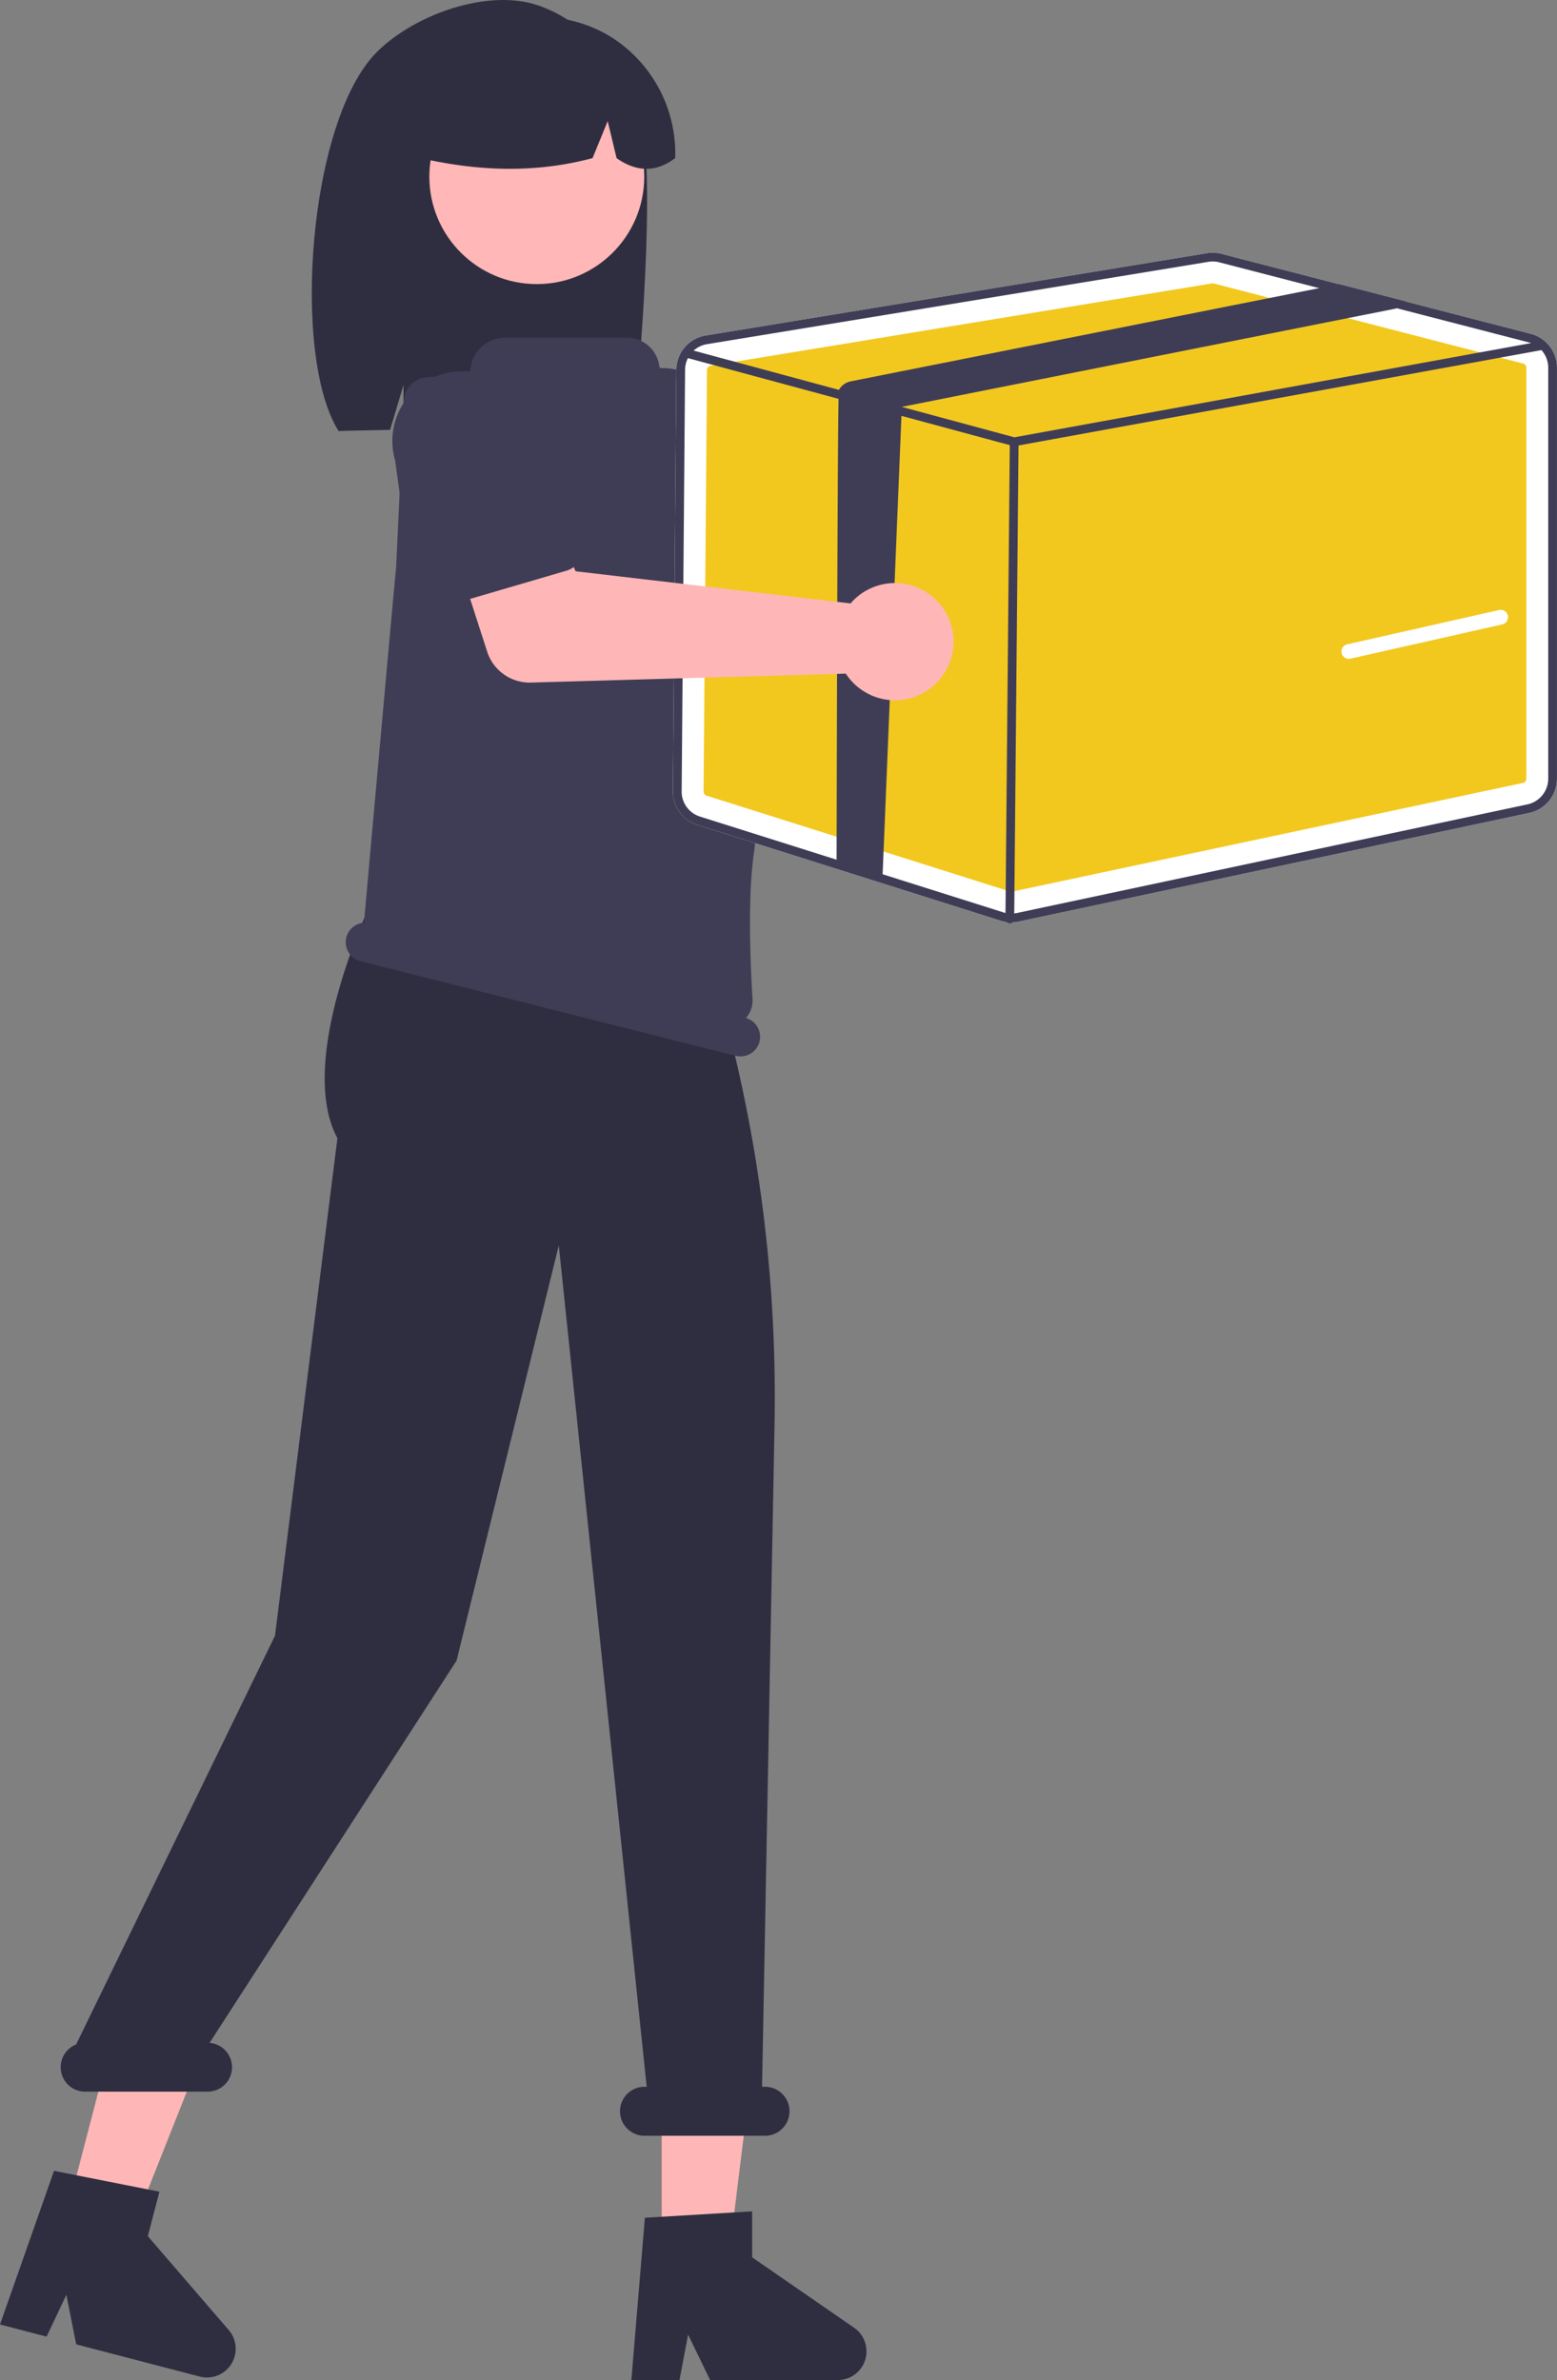 <svg xmlns="http://www.w3.org/2000/svg" width="273.157" height="417.504" viewBox="0 0 273.157 417.504">
  <rect x="0" y="0" width="273.157" height="417.504" fill="#808080" stroke="none"/>
  <g id="undraw_order_delivered_re_v4ab_1_" data-name="undraw_order_delivered_re_v4ab (1)" transform="translate(-80.148 0)">
    <path id="Path_490" data-name="Path 490" d="M657.419,274.122a10.322,10.322,0,0,0-.234,1.606L615.11,300l-10.227-5.887-10.9,14.273,17.091,12.182a7.836,7.836,0,0,0,9.4-.229l43.386-34.227a10.281,10.281,0,1,0-6.441-11.99Z" transform="translate(-387.328 -214.76)" fill="#ffb6b6"/>
    <path id="Path_491" data-name="Path 491" d="M708.658,299.8a4.4,4.4,0,0,0-2.2-2.939l-19.425-10.584a12.24,12.24,0,0,0-14.8,19.5l15.568,15.816a4.407,4.407,0,0,0,6.66-.438l13.4-17.772A4.4,4.4,0,0,0,708.658,299.8Z" transform="translate(-481.459 -217.236)" fill="#3f3d56"/>
    <path id="Path_492" data-name="Path 492" d="M764.179,227.369c-2.795-8.907-9.15-17.076-17.94-20.087s-21.661,1.576-28.269,8.162c-12.088,12.047-15.037,53.432-6.733,66.51,1.652-.087,7.352-.152,9.024-.215l2.365-7.883v7.8c13.049-.4,26.635-.151,40.228.11C764.072,272.512,766.974,236.276,764.179,227.369Z" transform="translate(-571.683 -206.338)" fill="#2f2e41"/>
    <path id="Path_493" data-name="Path 493" d="M392.446,452.055h11.9l5.662-45.909H392.443Z" transform="translate(-196.21 -57.151)" fill="#ffb6b6"/>
    <path id="Path_494" data-name="Path 494" d="M500.881,443.685l11.517,3,17.059-43-17-4.43Z" transform="translate(-408.837 -56.182)" fill="#ffb6b6"/>
    <path id="Path_495" data-name="Path 495" d="M401.589,130.55l-2.7,7.012.54,7.012,52.781,18.281-2.619-30.687-5.932-7.013Z" transform="translate(-243.954 -17.611)" fill="#ffb6b6"/>
    <circle id="Ellipse_54" data-name="Ellipse 54" cx="18.851" cy="18.851" r="18.851" transform="translate(155.472 12.135)" fill="#ffb7b7"/>
    <path id="Path_496" data-name="Path 496" d="M736.776,213.264a23.678,23.678,0,0,0-36,20.664c10.276,2.626,21.226,3.725,32.831.633l2.652-6.492,1.564,6.5q5.325,3.746,10.28-.013A24.176,24.176,0,0,0,736.776,213.264Z" transform="translate(-549.5 -206.825)" fill="#2f2e41"/>
    <path id="Path_497" data-name="Path 497" d="M661.737,687.365h8.446l1.508-7.974,3.861,7.974h22.4a5.035,5.035,0,0,0,2.861-9.179l-17.888-12.354v-8.061l-18.815,1.123Z" transform="translate(-470.826 -269.861)" fill="#2f2e41"/>
    <path id="Path_498" data-name="Path 498" d="M790.524,676.454l8.173,2.13,3.47-7.336,1.725,8.69,21.676,5.65a5.035,5.035,0,0,0,5.084-8.16l-14.193-16.467,2.033-7.8L800,649.5Z" transform="translate(-710.376 -268.698)" fill="#2f2e41"/>
    <path id="Path_499" data-name="Path 499" d="M679.968,588.733l34.888-71.705,10.952-87.274c-7.551-14.024,6.473-42.559,6.473-42.559V375.213l54.324,10.249h0a260.767,260.767,0,0,1,15.89,94.683l-2.189,116.012h.687a4.3,4.3,0,0,1,0,8.593H779.511a4.3,4.3,0,0,1,0-8.593h.554L764.644,448.568,746.712,521.4l-43.334,67.058a4.286,4.286,0,0,1-.344,8.558H681.553a4.292,4.292,0,0,1-1.585-8.282Z" transform="translate(-586.464 -230.101)" fill="#2f2e41"/>
    <path id="Path_500" data-name="Path 500" d="M683.56,380.478h0a3.426,3.426,0,0,1,3.1-2.573c.716-8.187,5.447-60.69,5.627-62.231l.007-.065,1.37-29.265a4.328,4.328,0,0,1,4.041-4.116l7.236-.473a.383.383,0,0,0,.37-.383,6.085,6.085,0,0,1,6.085-6.085h21.423a5.7,5.7,0,0,1,5.65,4.987.378.378,0,0,0,.385.34h0a10.178,10.178,0,0,1,10.239,8.442c2.929,17.04,8.8,55.716,5.9,77.217-1.01,7.485-.551,18.742-.169,25.005a4.61,4.61,0,0,1-1.148,3.342,3.43,3.43,0,0,1,2.377,4.131h0a3.437,3.437,0,0,1-4.173,2.493l-65.824-16.594A3.437,3.437,0,0,1,683.56,380.478Z" transform="translate(-542.654 -216.04)" fill="#3f3d56"/>
    <path id="Path_506" data-name="Path 506" d="M521.354,278.464a6.13,6.13,0,0,1,5.146-6.011l87.955-14.443a6.129,6.129,0,0,1,2.534.113l20.612,5.33,11.827,3.062,21.826,5.642a6.148,6.148,0,0,1,4.6,5.949v72.087a6.176,6.176,0,0,1-4.864,6.006L581.406,375.26a5.964,5.964,0,0,1-1.28.133,6.134,6.134,0,0,1-1.849-.281L525.052,358.3a6.119,6.119,0,0,1-4.3-5.908Z" transform="translate(-322.553 -213.597)" fill="#fff"/>
    <path id="Path_507" data-name="Path 507" d="M616.329,264.184a.739.739,0,0,1,.19.024l54.266,14.034a.767.767,0,0,1,.575.742v72.086a.771.771,0,0,1-.607.75l-89.587,19.061a.773.773,0,0,1-.391-.019l-53.227-16.808a.763.763,0,0,1-.536-.738l.6-73.93a.766.766,0,0,1,.643-.75L616.2,264.194A.791.791,0,0,1,616.329,264.184Z" transform="translate(-323.431 -214.478)" fill="#f2c81f"/>
    <path id="Path_508" data-name="Path 508" d="M521.354,278.464a6.13,6.13,0,0,1,5.146-6.011l87.955-14.443a6.129,6.129,0,0,1,2.534.113l20.612,5.33,11.827,3.062,21.826,5.642a6.148,6.148,0,0,1,4.6,5.949v72.087a6.176,6.176,0,0,1-4.864,6.006L581.406,375.26a5.964,5.964,0,0,1-1.28.133,6.134,6.134,0,0,1-1.849-.281L525.052,358.3a6.119,6.119,0,0,1-4.3-5.908Zm4.157,78.375,53.226,16.808a4.671,4.671,0,0,0,2.345.113L670.675,354.7a4.633,4.633,0,0,0,3.645-4.506V278.106a4.614,4.614,0,0,0-3.021-4.326,3.855,3.855,0,0,0-.43-.133l-23.09-5.97-13.655-3.533-17.52-4.531a4.394,4.394,0,0,0-1.152-.148,4.57,4.57,0,0,0-.748.061l-87.954,14.443a4.584,4.584,0,0,0-3.86,4.505l-.6,73.931a4.592,4.592,0,0,0,3.221,4.434Z" transform="translate(-322.553 -213.597)" fill="#3f3d56"/>
    <path id="Path_509" data-name="Path 509" d="M523.212,278.929a.671.671,0,0,0,.195.087l25.87,6.994,8.054,2.176,22.906,6.19a.887.887,0,0,0,.2.026,1.239,1.239,0,0,0,.138-.01l92.362-16.839.307-.056a.77.77,0,0,0-.277-1.515l-1.858.338-90.641,16.527-19.742-5.335-11.044-2.985-25.471-6.886-.4-.108a.772.772,0,0,0-.9.42.6.6,0,0,0-.046.123.77.77,0,0,0,.348.855Z" transform="translate(-322.362 -216.136)" fill="#3f3d56"/>
    <path id="Path_510" data-name="Path 510" d="M631.454,380.878a.768.768,0,0,0,.768-.761l.768-83.709a.768.768,0,0,0-.761-.775h-.007a.768.768,0,0,0-.768.761l-.768,83.709a.768.768,0,0,0,.761.775Z" transform="translate(-374.147 -218.903)" fill="#3f3d56"/>
    <path id="Path_511" data-name="Path 511" d="M551.513,366.294l8.054,2.176,3.394-82.594,86.613-17.234a1.989,1.989,0,0,0,.251-.061,3.054,3.054,0,0,0,1.649-1.162l-11.827-3.062-3.477.691L553.986,281.4a3.056,3.056,0,0,0-2.068,1.5C551.661,283.337,551.518,365.761,551.513,366.294Z" transform="translate(-324.598 -214.502)" fill="#3f3d56"/>
    <path id="Path_512" data-name="Path 512" d="M715.312,325.676a10.308,10.308,0,0,0-1.147,1.149l-48.246-5.635-4.692-10.827-17.266,4.946,6.444,19.975a7.836,7.836,0,0,0,7.68,5.427l55.239-1.57a10.281,10.281,0,1,0,1.988-13.464Z" transform="translate(-484.789 -220.976)" fill="#ffb6b6"/>
    <path id="Path_513" data-name="Path 513" d="M752.627,314.718a4.4,4.4,0,0,0-.01-3.67l-9.27-20.085a12.24,12.24,0,1,0-23.513,6.816l3.053,21.982a4.407,4.407,0,0,0,5.6,3.623l21.362-6.26A4.4,4.4,0,0,0,752.627,314.718Z" transform="translate(-570.366 -217.002)" fill="#3f3d56"/>
    <path id="Path_516" data-name="Path 516" d="M532.044,339.431a1.305,1.305,0,0,0,.285-.032l26.638-6.015a1.289,1.289,0,1,0-.568-2.515l-26.637,6.015a1.289,1.289,0,0,0,.283,2.547Z" transform="translate(-215.26 -223.857)" fill="#fff"/>
  </g>
</svg>
